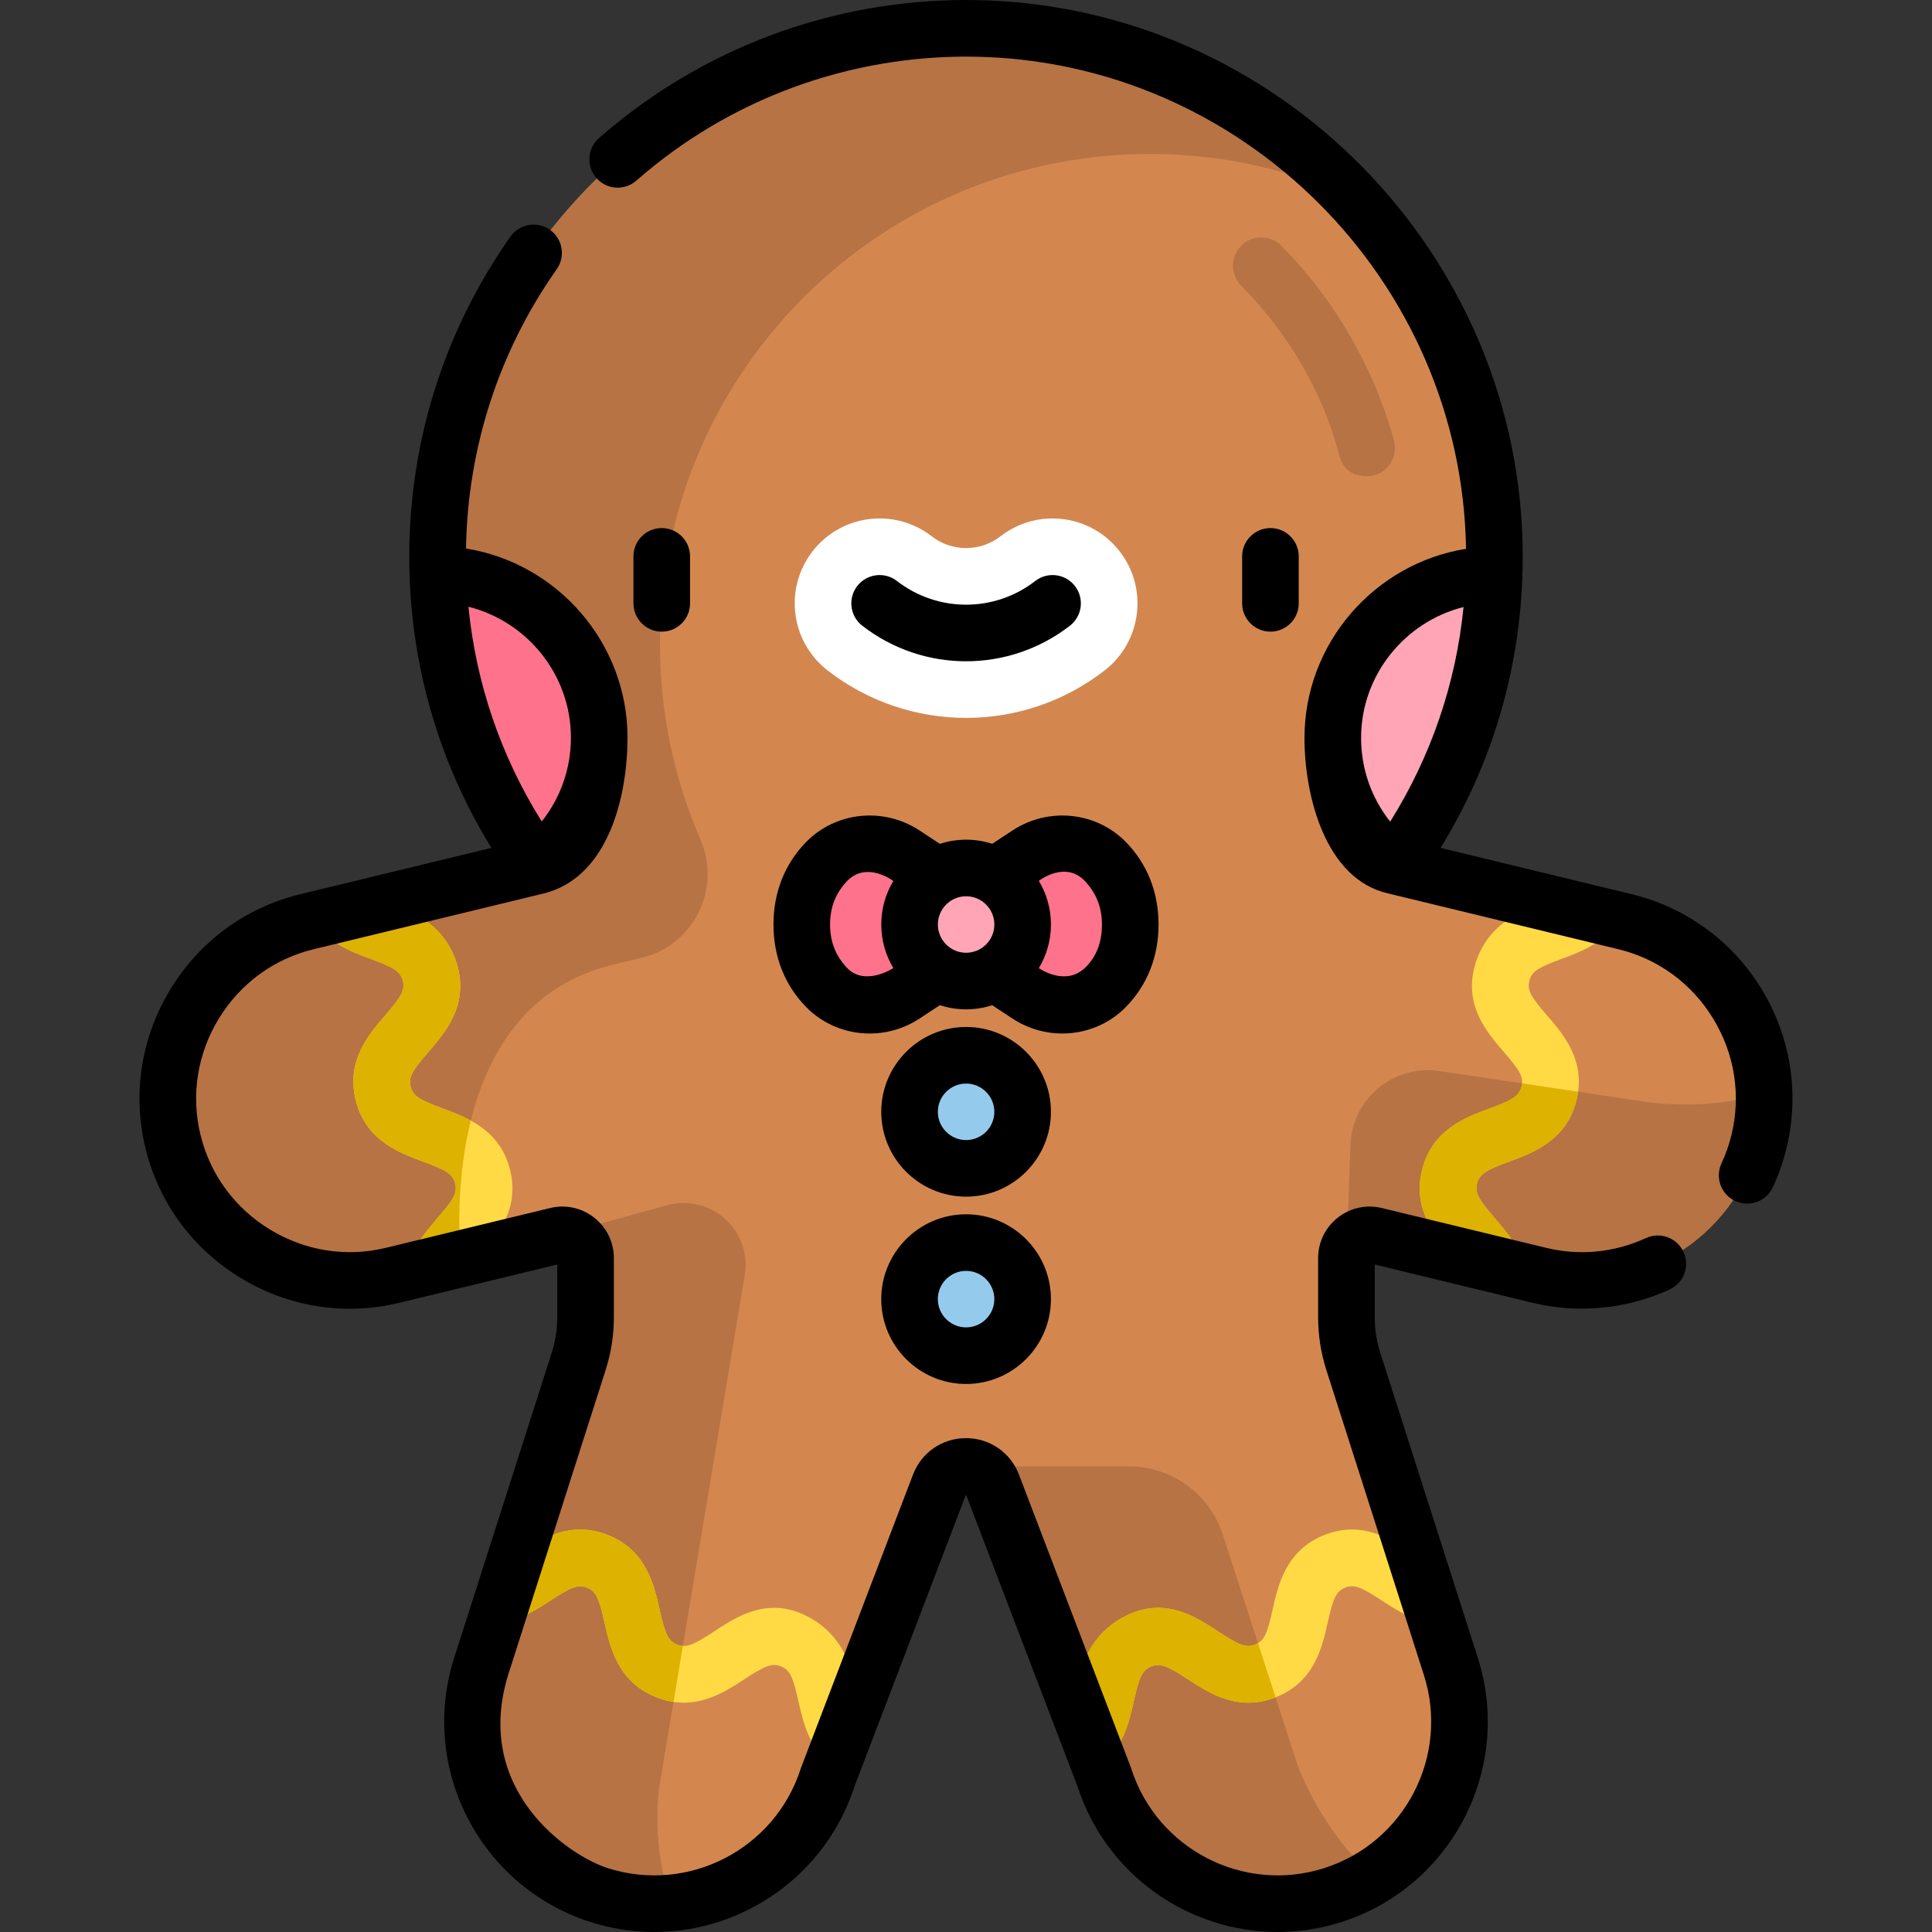 <?xml version="1.0" encoding="iso-8859-1"?>
<!-- Generator: Adobe Illustrator 19.0.0, SVG Export Plug-In . SVG Version: 6.00 Build 0)  -->
<svg version="1.1" id="Capa_1" xmlns="http://www.w3.org/2000/svg" xmlns:xlink="http://www.w3.org/1999/xlink" x="0px" y="0px"
	 viewBox="0 0 511.999 511.999" style="enable-background:new 0 0 511.999 511.999;" xml:space="preserve">
<rect x="0" y="0" width="511.999" height="511.999" fill="#333333" stroke="none"/>
<path style="fill:#D3874F;" d="M430.663,244.266l-61.086-14.801c16.631-23.015,26.445-51.281,26.463-81.843
	C396.084,71.38,334.203,8.56,257.968,7.514C179.725,6.44,115.962,69.543,115.962,147.54c0,30.593,9.817,58.889,26.463,81.926
	l-61.086,14.801c-25.769,6.244-41.746,32.437-35.502,58.206l0,0c6.244,25.769,32.437,41.746,58.206,35.502l43.52-10.545
	c3.883-0.941,7.622,2.001,7.622,5.996v15.655c0,3.977-0.617,7.93-1.828,11.717L127.516,441.6
	c-8.077,25.255,5.979,52.526,31.234,60.603l0,0c25.255,8.077,52.526-5.979,60.603-31.234l29.607-77.504
	c2.468-6.461,11.609-6.462,14.078,0l29.612,77.504c8.077,25.255,35.348,39.311,60.603,31.234l0,0
	c25.255-8.077,39.311-35.348,31.234-60.603l-25.841-80.804c-1.211-3.788-1.828-7.741-1.828-11.717v-15.655
	c0-3.995,3.739-6.936,7.622-5.996l43.52,10.545c25.77,6.244,51.962-9.732,58.206-35.502l0,0
	C472.408,276.703,456.432,250.51,430.663,244.266z"/>
<g>
	<path style="fill:#B77344;" d="M466.164,302.472L466.164,302.472c1.044-4.31,1.454-8.63,1.313-12.869
		c-16.573,5.466-33.694,2.039-33.694,2.039l-52.34-7.803c-12.129-1.808-23.131,7.342-23.564,19.597l-1.06,29.987
		c0-3.995,3.739-6.936,7.622-5.996l43.52,10.545C433.727,344.218,459.92,328.242,466.164,302.472z"/>
	<path style="fill:#B77344;" d="M353.279,502.203L353.279,502.203c3.908-1.25,7.545-2.961,10.876-5.051
		c-13.549-11-20.227-29.186-20.227-29.186l-19.89-61.312c-3.483-10.752-13.498-18.034-24.8-18.034h-43.21l0,0
		c2.901,0.001,5.802,1.616,7.036,4.846l29.612,77.505C300.753,496.225,328.024,510.28,353.279,502.203z"/>
	<path style="fill:#B77344;" d="M176.802,319.395l-29.212,8.035c3.883-0.941,7.622,2.001,7.622,5.996v15.654
		c0,3.977-0.617,7.93-1.828,11.718l-25.841,80.805c-8.077,25.255,5.979,52.526,31.234,60.603l0,0
		c6.478,2.072,13.09,2.684,19.475,2.028c-5.804-13.523-3.656-29.908-3.656-29.908l22.77-136.381
		C199.342,326.104,188.373,316.212,176.802,319.395z"/>
	<path style="fill:#B77344;" d="M161.429,255.914l8.677-2.102c13.843-3.354,21.151-18.378,15.48-31.444
		c-6.873-15.833-10.686-33.302-10.686-51.663c0-72.353,59.15-130.89,131.731-129.893c18.533,0.254,36.122,4.438,52.031,11.756
		C333.466,25.348,297.693,8.059,257.995,7.514C179.752,6.44,115.989,69.543,115.989,147.54c0,30.593,9.817,58.889,26.463,81.926
		l-61.086,14.801c-25.77,6.244-41.746,32.437-35.502,58.206l0,0c6.244,25.769,32.437,41.746,58.206,35.502l18.109-4.388
		C122.18,333.586,114.52,268.149,161.429,255.914z"/>
	<path style="fill:#B77344;" d="M354.943,120.705c-4.415-16.922-13.619-32.439-26.028-45.032c-2.907-2.95-2.873-7.699,0.077-10.606
		c2.949-2.907,7.697-2.874,10.606,0.077c14.209,14.419,24.518,32.262,29.812,51.6c1.094,3.995-1.258,8.12-5.253,9.214
		C363.493,126.14,356.722,127.525,354.943,120.705z"/>
</g>
<path style="fill:#FFFFFF;" d="M256.028,190.248c-12.952,0-25.899-4.19-36.707-12.574c-9.818-7.616-11.604-21.75-3.987-31.568
	c7.617-9.819,21.75-11.604,31.568-3.987c5.373,4.169,12.878,4.169,18.251,0c9.817-7.616,23.951-5.832,31.567,3.988
	c7.616,9.818,5.831,23.951-3.988,31.567C281.929,186.057,268.977,190.248,256.028,190.248z"/>
<path style="fill:#FF728B;" d="M116.072,152.235c0.948,28.756,10.567,55.315,26.325,77.154c9.988-7.926,16.402-20.16,16.402-33.902
	C158.799,171.773,139.718,152.526,116.072,152.235z"/>
<path style="fill:#FFA5B5;" d="M395.928,152.312c-0.948,28.756-10.567,55.315-26.325,77.154
	c-9.988-7.926-16.402-20.16-16.402-33.902C353.202,171.85,372.284,152.603,395.928,152.312z"/>
<g>
	<circle style="fill:#94CBED;" cx="256.022" cy="294.641" r="14.985"/>
	<circle style="fill:#94CBED;" cx="256.022" cy="344.28" r="14.985"/>
</g>
<path style="fill:#FF728B;" d="M256,252.263l16.727,10.993c6.328,4.159,14.696,3.334,19.899-1.958
	c4.245-4.316,6.397-9.798,6.397-16.292c0-6.494-2.152-11.976-6.397-16.292c-5.204-5.292-13.572-6.119-19.899-1.958L256,237.749
	l-16.726-10.993c-6.327-4.158-14.696-3.336-19.9,1.958c-4.244,4.317-6.396,9.799-6.396,16.292c0,6.493,2.152,11.975,6.396,16.292
	c5.204,5.292,13.573,6.117,19.9,1.958L256,252.263z"/>
<circle style="fill:#FFA5B5;" cx="256.032" cy="245.003" r="14.985"/>
<path style="fill:#FFDA44;" d="M413.788,254.129c4.998-1.844,11.432-4.24,15.29-10.253l-18.637-4.516
	c-0.568,0.221-15.759,2.159-19.657,16.784c-2.798,10.494,3.362,17.558,7.799,22.7c4.172,4.835,5.286,6.622,4.633,9.151
	c-0.653,2.53-2.494,3.556-8.485,5.768c-6.372,2.353-15.099,5.573-17.813,16.089c-2.668,10.333,3.15,17.309,7.563,22.428
	l19.759,4.788c-1.092-6.086-5.032-10.677-8.167-14.312c-4.172-4.836-5.286-6.624-4.633-9.154c0.653-2.53,2.494-3.556,8.485-5.767
	c6.372-2.353,15.099-5.574,17.813-16.09c2.715-10.515-3.361-17.557-7.799-22.699c-4.172-4.835-5.286-6.623-4.633-9.152
	C405.959,257.365,407.799,256.339,413.788,254.129z"/>
<path style="fill:#DDB200;" d="M399.923,307.834c6.372-2.353,15.099-5.574,17.813-16.09c0.215-0.832,0.357-1.634,0.467-2.424
	l-14.835-2.212c-0.025,0.289-0.077,0.582-0.155,0.885c-0.653,2.53-2.494,3.556-8.485,5.768c-6.372,2.353-15.099,5.573-17.813,16.089
	c-2.667,10.333,3.15,17.309,7.563,22.428l19.759,4.788c-1.092-6.086-5.032-10.677-8.167-14.312
	c-4.172-4.836-5.286-6.624-4.633-9.154C392.091,311.071,393.932,310.045,399.923,307.834z"/>
<path style="fill:#FFDA44;" d="M98.267,254.129c-4.998-1.844-11.432-4.24-15.29-10.253l18.637-4.516
	c0.568,0.221,15.759,2.159,19.657,16.784c2.798,10.494-3.362,17.558-7.799,22.7c-4.172,4.835-5.286,6.622-4.633,9.151
	c0.653,2.53,2.494,3.556,8.485,5.768c6.372,2.353,15.099,5.573,17.813,16.089c2.668,10.333-3.15,17.309-7.563,22.428l-19.759,4.788
	c1.092-6.086,5.032-10.677,8.167-14.312c4.172-4.836,5.286-6.624,4.633-9.154c-0.653-2.53-2.494-3.556-8.485-5.767
	c-6.372-2.353-15.099-5.574-17.813-16.09c-2.715-10.515,3.361-17.557,7.799-22.699c4.172-4.835,5.286-6.623,4.633-9.152
	C106.097,257.365,104.257,256.339,98.267,254.129z"/>
<path style="fill:#DDB200;" d="M121.272,256.142c-3.899-14.625-19.089-16.563-19.657-16.784l-18.637,4.516
	c3.858,6.013,10.292,8.409,15.29,10.253c5.99,2.211,7.83,3.235,8.483,5.765c0.653,2.53-0.461,4.317-4.633,9.152
	c-4.438,5.143-10.514,12.186-7.799,22.699c2.716,10.516,11.442,13.737,17.813,16.09c5.991,2.211,7.832,3.236,8.485,5.767
	c0.653,2.531-0.461,4.318-4.633,9.154c-3.135,3.635-7.075,8.226-8.167,14.312l14.363-3.48c0-0.002-2.083-17.832,2.594-36.617
	c-2.527-1.384-5.141-2.356-7.448-3.207c-5.991-2.212-7.832-3.237-8.485-5.768c-0.653-2.529,0.461-4.316,4.633-9.151
	C117.91,273.701,124.07,266.636,121.272,256.142z"/>
<path style="fill:#FFDA44;" d="M227.042,450.912c-0.261-0.967,0-16.882-14.407-23.19c-9.951-4.358-17.849,1.002-23.535,4.718
	c-5.346,3.492-7.266,4.359-9.688,3.377c-2.421-0.982-3.192-2.942-4.589-9.174c-1.486-6.628-3.521-15.705-13.582-19.79
	c-10.061-4.084-17.848,1.004-23.534,4.719c-0.246,0.161-0.478,0.311-0.71,0.461l-5.846,18.279c5.952-0.425,10.854-3.63,14.762-6.184
	c5.344-3.492,7.267-4.358,9.685-3.377c2.421,0.982,3.192,2.942,4.589,9.174c1.486,6.627,3.521,15.704,13.582,19.79
	c10.063,4.085,17.849-1.003,23.535-4.718c5.345-3.493,7.266-4.362,9.688-3.377c2.421,0.983,3.193,2.943,4.591,9.175
	c1.222,5.449,2.825,12.548,8.944,17.173L227.042,450.912z"/>
<path style="fill:#DDB200;" d="M179.413,435.815c-2.421-0.982-3.192-2.942-4.589-9.174c-1.486-6.628-3.521-15.705-13.582-19.79
	c-10.061-4.084-17.848,1.004-23.534,4.719c-0.246,0.161-0.478,0.311-0.71,0.461l-5.846,18.279c5.952-0.425,10.854-3.63,14.762-6.184
	c5.344-3.492,7.267-4.358,9.685-3.377c2.421,0.982,3.192,2.942,4.589,9.174c1.486,6.627,3.521,15.704,13.582,19.79
	c1.635,0.664,3.204,1.064,4.72,1.289l2.475-14.823C180.444,436.149,179.939,436.029,179.413,435.815z"/>
<path style="fill:#FFDA44;" d="M285.014,450.912c0.261-0.967,0-16.882,14.407-23.19c9.951-4.358,17.849,1.002,23.535,4.718
	c5.346,3.492,7.266,4.359,9.688,3.377c2.421-0.982,3.192-2.942,4.589-9.174c1.486-6.628,3.521-15.705,13.582-19.79
	c10.061-4.084,17.848,1.004,23.534,4.719c0.246,0.161,0.478,0.311,0.71,0.461l5.846,18.279c-5.952-0.425-10.854-3.63-14.762-6.184
	c-5.344-3.492-7.267-4.358-9.685-3.377c-2.421,0.982-3.192,2.942-4.589,9.174c-1.486,6.627-3.521,15.704-13.582,19.79
	c-10.063,4.085-17.849-1.003-23.535-4.718c-5.345-3.493-7.266-4.362-9.688-3.377c-2.421,0.983-3.193,2.943-4.591,9.175
	c-1.222,5.449-2.825,12.548-8.944,17.173L285.014,450.912z"/>
<path style="fill:#DDB200;" d="M338.036,449.803l-4.656-14.353c-0.229,0.135-0.47,0.257-0.735,0.365
	c-2.421,0.982-4.342,0.115-9.688-3.377c-5.686-3.716-13.585-9.076-23.535-4.718c-14.407,6.309-14.146,22.224-14.407,23.19
	l6.515,17.055c6.119-4.626,7.723-11.725,8.944-17.173c1.397-6.231,2.169-8.191,4.591-9.175c2.422-0.985,4.343-0.116,9.688,3.377
	C320.39,448.679,328.097,453.7,338.036,449.803z"/>
<path d="M182.87,159.893v-12.45c0-4.143-3.358-7.5-7.5-7.5s-7.5,3.357-7.5,7.5v12.45c0,4.143,3.358,7.5,7.5,7.5
	S182.87,164.036,182.87,159.893z"/>
<path d="M344.179,159.893v-12.45c0-4.143-3.357-7.5-7.5-7.5s-7.5,3.357-7.5,7.5v12.45c0,4.143,3.357,7.5,7.5,7.5
	S344.179,164.036,344.179,159.893z"/>
<path d="M256.024,175.247c9.706,0,19.414-3.143,27.513-9.425c3.273-2.538,3.868-7.25,1.329-10.522
	c-2.538-3.274-7.251-3.867-10.522-1.329c-10.787,8.367-25.853,8.367-36.639,0c-3.274-2.539-7.984-1.945-10.523,1.329
	c-2.539,3.272-1.943,7.984,1.329,10.522C236.613,172.106,246.316,175.247,256.024,175.247z"/>
<path d="M432.429,236.977l-50.658-12.274c14.258-23.151,21.752-49.581,21.768-77.076C403.586,67.335,338.33,1.116,258.071,0.015
	C257.388,0.005,256.708,0,256.025,0c-35.86,0-70.338,12.953-97.286,36.595c-3.114,2.731-3.423,7.47-0.691,10.584
	c2.731,3.114,7.47,3.423,10.584,0.691c24.666-21.64,56.363-33.269,89.233-32.857c71.37,0.98,129.524,59.285,130.647,130.431
	c-24.184,3.852-42.811,24.963-42.811,50.121c0,15.363,5.535,37.395,22.106,41.19l61.087,14.802
	c10.517,2.548,19.437,9.082,25.118,18.396c5.683,9.316,7.408,20.237,4.86,30.753c-0.635,2.619-1.529,5.174-2.659,7.594
	c-1.751,3.754-0.128,8.217,3.625,9.969c1.026,0.479,2.104,0.705,3.167,0.705c2.823,0,5.528-1.603,6.802-4.33
	c1.549-3.32,2.774-6.819,3.644-10.403C480.687,274.385,462.283,244.212,432.429,236.977z M387.855,160.874
	c-2.015,20.258-8.617,39.594-19.443,56.865c-4.963-6.251-7.71-14.003-7.71-22.175C360.702,178.9,372.306,164.761,387.855,160.874z"
	/>
<path d="M436.199,328.101c-8.394,3.854-17.547,4.748-26.476,2.583l-43.518-10.544c-4.101-0.992-8.354-0.068-11.671,2.54
	c-3.317,2.608-5.219,6.524-5.219,10.744v15.654c0,4.757,0.734,9.468,2.185,14.002l25.841,80.805
	c6.838,21.381-4.994,44.339-26.374,51.177c-21.384,6.837-44.339-4.996-51.177-26.375c-0.042-0.133-0.088-0.264-0.138-0.393
	l-29.612-77.504c-2.244-5.874-7.757-9.669-14.044-9.669c-6.288,0-11.801,3.795-14.045,9.669l-29.607,77.504
	c-0.049,0.13-0.095,0.261-0.137,0.393c-6.838,21.381-29.796,33.212-51.175,26.375c-10.307-3.296-35.773-20.619-26.374-51.177
	l25.841-80.805c1.45-4.532,2.185-9.243,2.185-14.002v-15.654c0-4.22-1.902-8.136-5.219-10.744c-3.317-2.608-7.571-3.534-11.669-2.54
	l-43.52,10.544c-10.518,2.548-21.438,0.822-30.754-4.859c-9.316-5.681-15.85-14.603-18.396-25.118
	c-2.548-10.518-0.822-21.438,4.86-30.755c5.682-9.315,14.603-15.85,25.119-18.396l61.086-14.802
	c17.238-4.365,22.107-26.107,22.107-41.268c0-25.152-18.618-46.26-42.796-50.119c0.428-26.687,8.702-52.242,24.039-74.03
	c2.384-3.387,1.571-8.065-1.815-10.45c-3.387-2.384-8.065-1.572-10.45,1.815c-17.542,24.92-26.815,54.255-26.815,84.836
	c0,27.527,7.495,53.986,21.768,77.164l-50.658,12.274c-14.411,3.491-26.624,12.429-34.393,25.164s-10.124,27.687-6.632,42.097
	c3.491,14.411,12.429,26.625,25.164,34.393c12.737,7.769,27.687,10.125,42.097,6.632l41.875-10.146v13.962
	c0,3.206-0.495,6.38-1.472,9.434l-25.841,80.805c-9.357,29.258,6.834,60.674,36.093,70.031c5.622,1.798,11.322,2.652,16.932,2.652
	c23.517-0.001,45.415-15.021,53.034-38.54l29.55-77.34c0.016,0,0.03-0.001,0.045,0.001c0,0.005,0.002,0.012,0.006,0.021
	l29.54,77.316c7.621,23.521,29.516,38.543,53.034,38.541c5.607-0.001,11.312-0.855,16.931-2.652
	c29.259-9.357,45.45-40.773,36.093-70.031L365.79,358.51c-0.977-3.055-1.472-6.229-1.472-9.434v-13.962l41.875,10.146
	c12.062,2.923,24.941,1.671,36.266-3.528c3.765-1.729,5.415-6.182,3.688-9.945C444.416,328.024,439.964,326.375,436.199,328.101z
	 M124.138,160.795c15.554,3.884,27.161,18.024,27.161,34.691c0,8.189-2.756,15.955-7.737,22.211
	C132.737,200.414,126.142,181.066,124.138,160.795z"/>
<path d="M204.978,245.006c0,8.544,3.005,16.117,8.692,21.9c4.53,4.606,10.628,6.985,16.803,6.984c4.558,0,9.158-1.297,13.197-3.95
	l5.409-3.556c2.19,0.714,4.525,1.104,6.95,1.104c2.412,0,4.734-0.386,6.914-1.092l5.392,3.543c4.039,2.654,8.638,3.951,13.196,3.951
	c6.174,0,12.273-2.379,16.801-6.985c5.688-5.783,8.693-13.356,8.693-21.9c0-8.545-3.006-16.118-8.692-21.899
	c-7.872-8.008-20.488-9.285-29.998-3.035l-5.391,3.543c-2.18-0.706-4.503-1.093-6.915-1.093c-2.425,0-4.76,0.391-6.951,1.105
	l-5.409-3.555c-9.51-6.249-22.125-4.974-29.999,3.035C207.984,228.889,204.978,236.462,204.978,245.006z M287.635,233.622
	c2.847,3.104,4.389,6.727,4.389,11.384s-1.384,8.432-4.389,11.385c-5.283,5.191-12.334,0.181-12.334,0.181
	c2.037-3.382,3.211-7.339,3.211-11.566c0-4.227-1.174-8.184-3.211-11.566C275.302,233.44,282.352,227.863,287.635,233.622z
	 M263.513,245.006c0,4.127-3.358,7.484-7.485,7.484s-7.485-3.357-7.485-7.484s3.358-7.485,7.485-7.485
	C260.155,237.521,263.513,240.879,263.513,245.006z M224.366,233.621c5.224-5.617,12.374-0.155,12.374-0.155
	c-2.027,3.376-3.196,7.324-3.196,11.54c0,4.216,1.169,8.164,3.196,11.54c0,0-7.574,5.036-12.375-0.155
	c-2.86-3.092-4.388-6.728-4.388-11.385S221.497,236.705,224.366,233.621z"/>
<path d="M256.024,272.159c-12.398,0-22.484,10.087-22.484,22.484c0,12.397,10.086,22.483,22.484,22.483
	c12.398,0,22.484-10.087,22.484-22.483C278.508,282.246,268.422,272.159,256.024,272.159z M256.024,302.128
	c-4.127,0-7.485-3.357-7.485-7.484s3.358-7.485,7.485-7.485c4.127,0,7.485,3.358,7.485,7.485S260.152,302.128,256.024,302.128z"/>
<path d="M256.021,321.798c-12.398,0-22.484,10.087-22.484,22.483c0,12.398,10.086,22.484,22.484,22.484
	c12.398,0,22.484-10.087,22.484-22.484C278.505,331.884,268.419,321.798,256.021,321.798z M256.021,351.766
	c-4.127,0-7.485-3.358-7.485-7.485s3.358-7.484,7.485-7.484c4.127,0,7.485,3.357,7.485,7.484S260.149,351.766,256.021,351.766z"/>
<g>
</g>
<g>
</g>
<g>
</g>
<g>
</g>
<g>
</g>
<g>
</g>
<g>
</g>
<g>
</g>
<g>
</g>
<g>
</g>
<g>
</g>
<g>
</g>
<g>
</g>
<g>
</g>
<g>
</g>
</svg>
